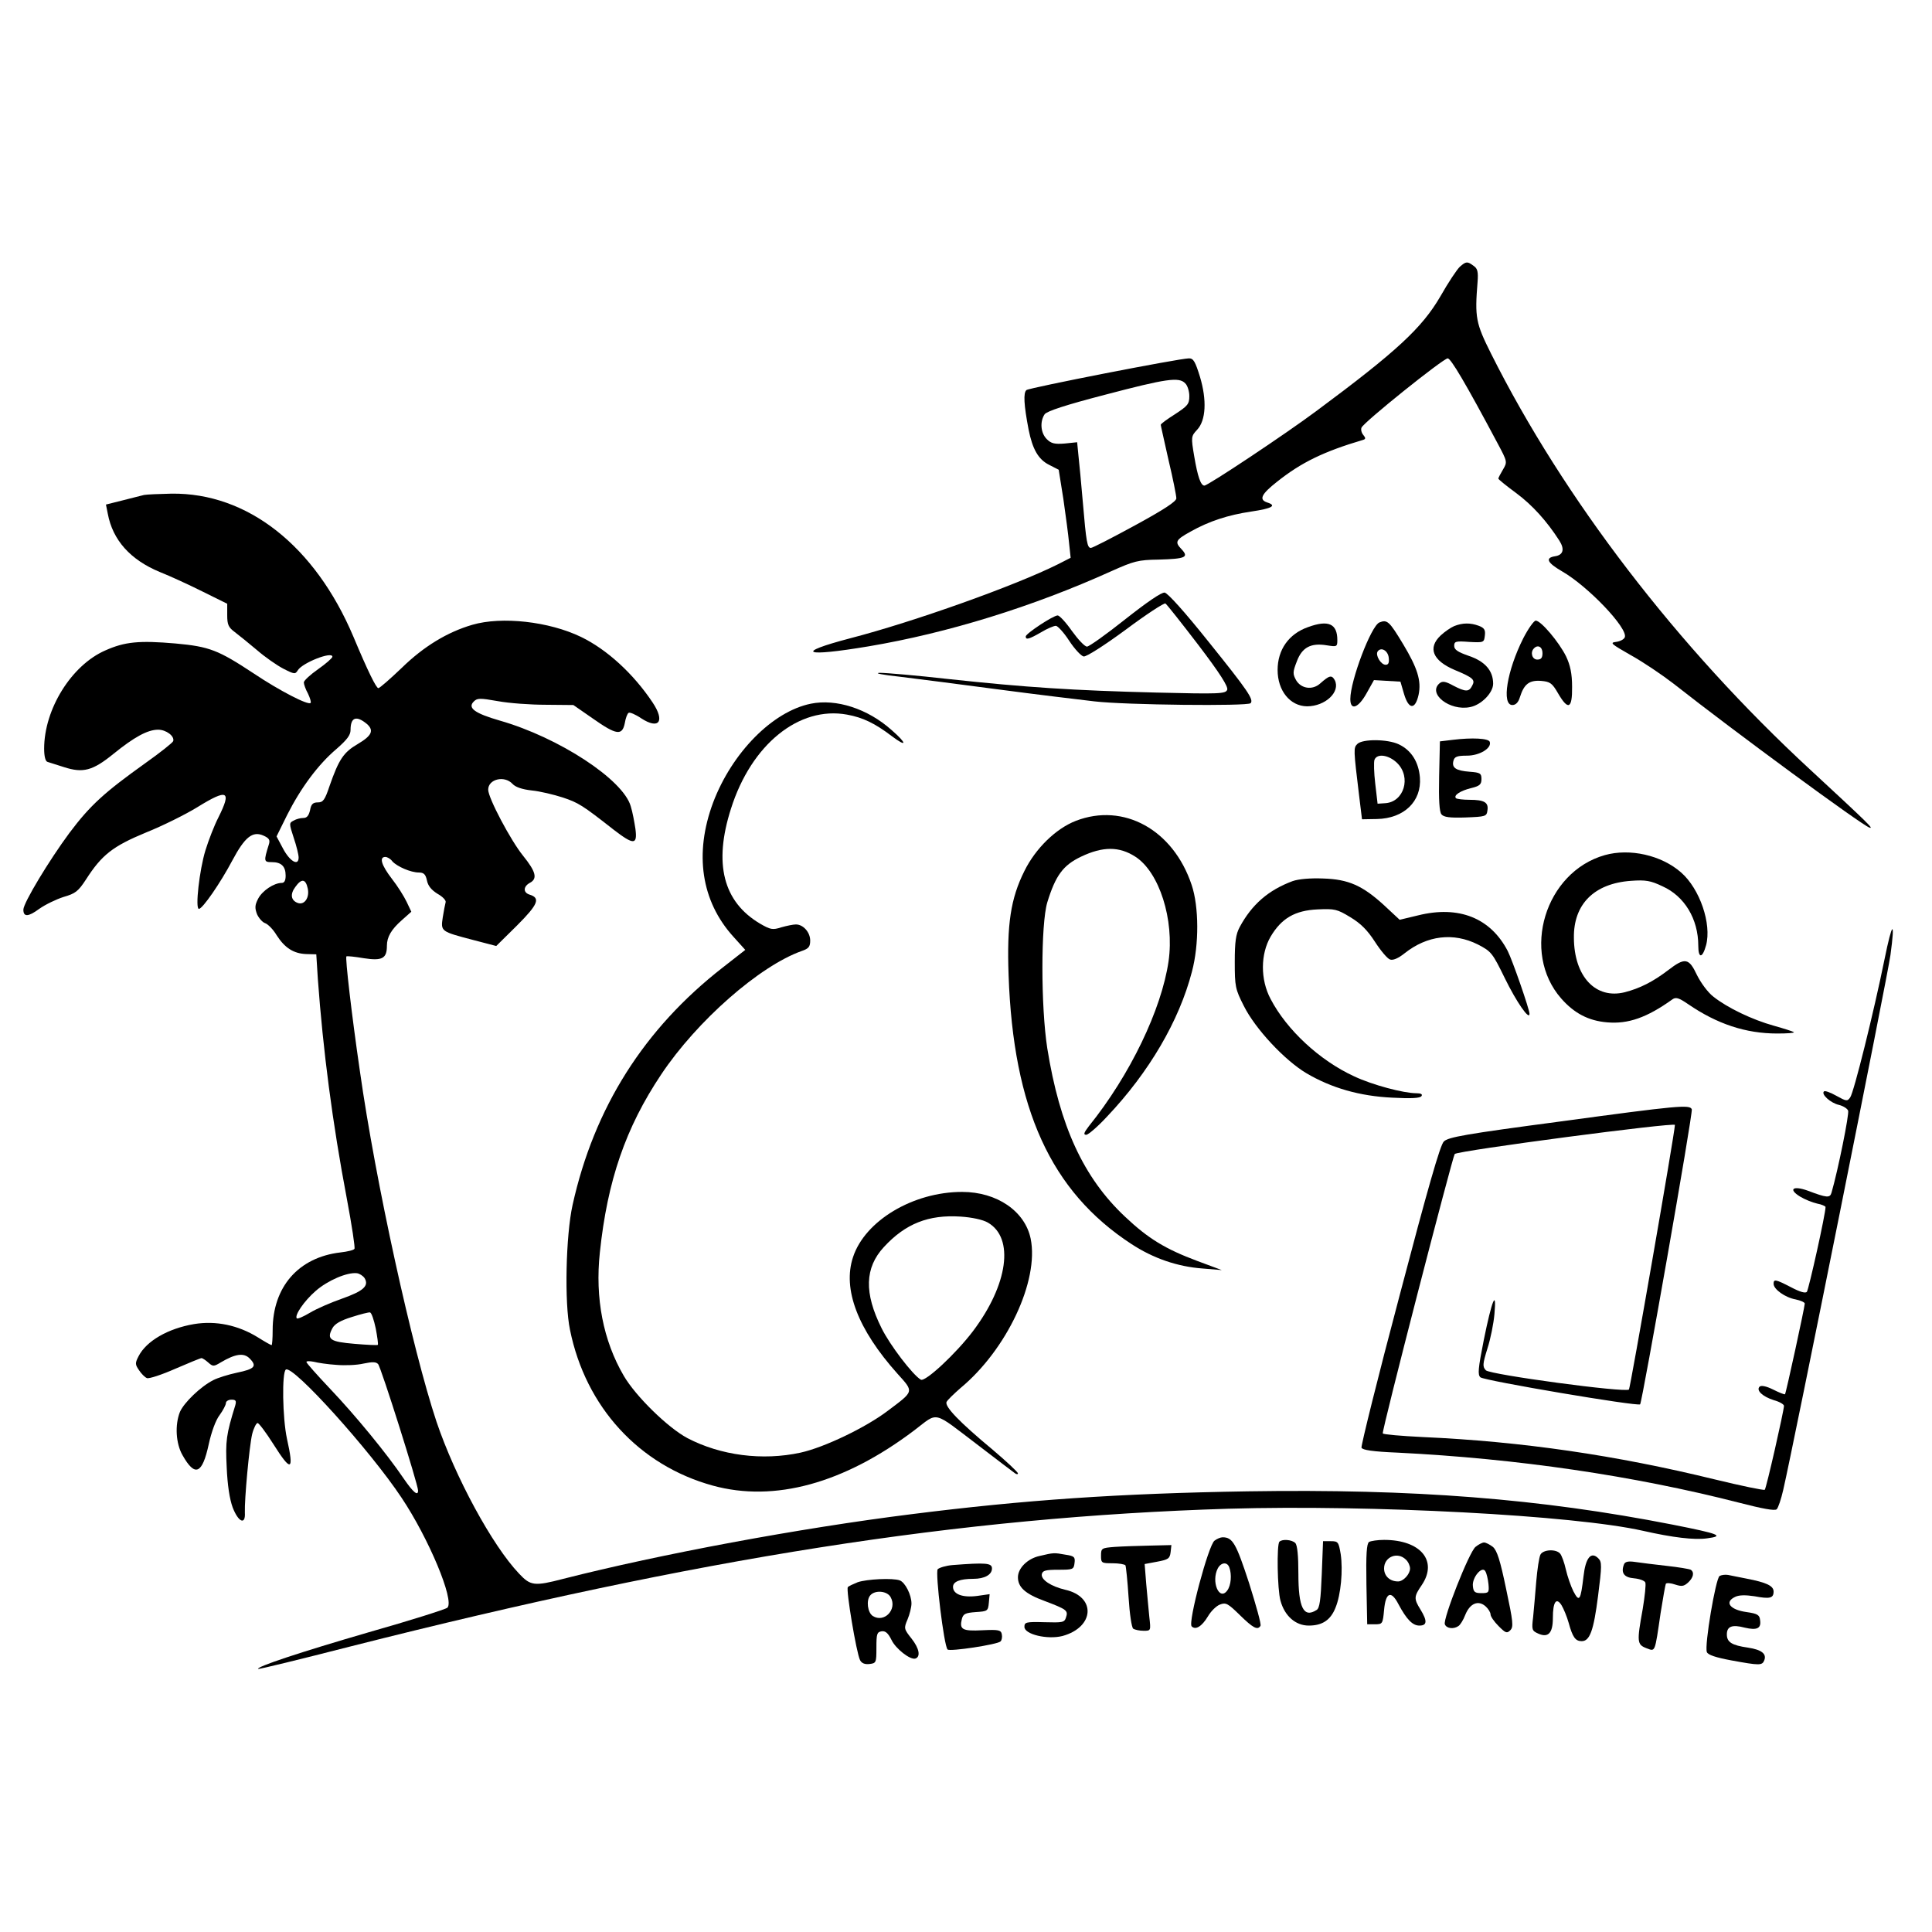 <?xml version="1.0" standalone="no"?>
<!DOCTYPE svg PUBLIC "-//W3C//DTD SVG 20010904//EN"
 "http://www.w3.org/TR/2001/REC-SVG-20010904/DTD/svg10.dtd">
<svg version="1.0" xmlns="http://www.w3.org/2000/svg"
 width="744pt" height="744pt" viewBox="0 0 744 744"
 preserveAspectRatio="xMidYMid meet">
<g transform="translate(0,744) scale(0.1,-0.1)"
fill="#000000" stroke="none">
<path d="M5622 6413 c-11 -10 -45 -61 -75 -114 -71 -122 -168 -212 -478 -442
-118 -88 -417 -287 -431 -287 -14 0 -26 35 -39 112 -13 76 -12 78 11 103 34
36 38 114 11 204 -18 58 -25 71 -42 71 -37 0 -614 -113 -626 -122 -13 -10 -10
-58 8 -152 15 -75 37 -115 79 -136 l37 -19 18 -113 c9 -62 19 -138 22 -170 l6
-56 -49 -25 c-164 -82 -553 -221 -800 -285 -217 -57 -180 -73 71 -31 303 51
631 152 936 290 85 38 102 43 180 44 105 3 118 9 89 40 -27 28 -23 36 35 68
71 40 145 64 233 77 81 12 100 23 62 35 -33 11 -23 32 38 80 93 74 179 116
331 161 10 3 11 7 1 19 -7 8 -10 21 -7 28 7 20 315 267 332 267 12 0 68 -94
192 -327 38 -71 38 -72 21 -101 -10 -17 -18 -32 -18 -35 0 -3 31 -28 69 -56
62 -46 118 -108 166 -183 21 -33 15 -55 -16 -60 -40 -6 -31 -25 26 -58 101
-58 255 -220 242 -254 -3 -8 -18 -16 -34 -18 -25 -3 -18 -8 57 -51 47 -26 121
-76 165 -110 235 -185 724 -544 754 -554 18 -6 0 12 -229 224 -511 472 -949
1044 -1228 1601 -59 118 -63 139 -52 276 3 39 0 52 -15 62 -24 18 -29 18 -53
-3z m-1058 -449 c9 -8 16 -31 16 -49 0 -31 -6 -38 -55 -70 -30 -19 -55 -37
-55 -41 0 -3 14 -64 30 -136 17 -71 30 -137 30 -147 0 -12 -47 -43 -159 -104
-88 -48 -164 -87 -170 -87 -14 0 -18 21 -31 175 -6 72 -14 153 -17 181 l-5 51
-48 -5 c-39 -3 -52 0 -69 17 -24 24 -27 68 -8 96 10 12 79 35 233 75 236 62
284 69 308 44z"/>
<path d="M555 5534 c-11 -3 -49 -12 -83 -21 l-64 -16 7 -35 c19 -102 87 -178
201 -225 38 -15 112 -49 164 -75 l95 -47 0 -44 c0 -37 5 -47 29 -65 16 -12 54
-43 85 -69 31 -27 77 -59 102 -72 43 -22 46 -22 56 -6 18 29 133 74 133 52 0
-5 -25 -27 -55 -48 -30 -21 -55 -44 -55 -51 0 -7 7 -27 16 -43 8 -17 13 -33
10 -36 -9 -10 -121 48 -218 113 -138 91 -171 104 -302 116 -140 12 -195 7
-271 -27 -130 -57 -235 -226 -235 -378 0 -30 5 -49 13 -51 6 -2 35 -11 63 -20
74 -24 111 -14 191 51 79 64 131 93 172 93 31 0 64 -25 58 -44 -2 -6 -51 -45
-109 -86 -155 -111 -210 -160 -291 -268 -77 -104 -177 -269 -177 -295 0 -29
19 -28 61 3 24 17 66 37 94 46 45 13 56 21 86 67 61 95 103 128 231 181 65 26
153 70 197 97 118 73 134 65 82 -39 -16 -31 -38 -88 -50 -127 -23 -75 -40
-225 -25 -225 14 0 83 100 129 187 48 90 78 114 120 95 22 -10 26 -17 20 -35
-20 -64 -19 -67 12 -67 36 0 53 -16 53 -52 0 -19 -5 -28 -15 -28 -30 0 -75
-30 -91 -61 -13 -25 -13 -36 -4 -60 7 -15 21 -31 31 -34 11 -4 31 -24 44 -46
32 -50 66 -71 114 -73 l39 -1 6 -95 c20 -274 56 -553 112 -848 19 -101 32
-187 29 -191 -2 -5 -27 -11 -54 -14 -162 -19 -261 -133 -261 -299 0 -32 -2
-58 -4 -58 -3 0 -26 13 -53 30 -76 47 -162 65 -246 51 -100 -17 -183 -65 -213
-123 -14 -27 -14 -32 1 -54 9 -14 23 -28 31 -31 8 -3 57 13 109 36 51 22 97
41 101 41 4 0 16 -8 26 -17 18 -16 21 -16 49 1 56 33 88 37 110 15 30 -30 20
-41 -48 -55 -33 -7 -75 -20 -92 -29 -49 -25 -112 -86 -128 -122 -20 -50 -16
-122 10 -167 48 -85 76 -73 101 43 10 46 27 93 42 112 13 18 24 39 24 46 0 7
10 13 21 13 17 0 20 -4 15 -22 -35 -113 -38 -137 -33 -238 3 -69 11 -122 23
-155 22 -57 50 -69 47 -20 -2 49 17 255 28 302 6 24 16 43 21 43 5 0 32 -36
60 -80 70 -111 81 -106 53 20 -17 79 -20 256 -4 266 28 17 324 -311 445 -493
105 -157 205 -396 177 -424 -6 -6 -142 -49 -304 -95 -265 -77 -433 -133 -425
-141 2 -2 162 37 357 87 1346 341 2344 498 3379 530 550 16 1331 -25 1597 -85
115 -26 198 -36 247 -29 68 9 48 17 -134 53 -511 100 -995 138 -1635 128 -494
-8 -860 -33 -1295 -88 -432 -54 -968 -154 -1341 -249 -111 -29 -126 -27 -170
20 -103 108 -246 372 -318 585 -93 279 -235 925 -295 1350 -32 219 -57 437
-52 442 2 2 32 -1 67 -7 71 -11 89 -1 89 48 0 34 17 63 58 99 l36 32 -18 38
c-10 21 -35 61 -57 89 -40 52 -50 84 -25 84 7 0 20 -7 27 -17 18 -20 71 -43
102 -43 19 0 26 -7 31 -30 4 -21 17 -37 41 -52 20 -11 34 -26 31 -33 -2 -7 -7
-33 -11 -58 -8 -54 -8 -54 118 -87 l88 -23 80 79 c82 82 91 106 48 119 -25 8
-24 31 1 45 31 16 24 43 -26 105 -47 58 -134 222 -134 254 0 41 63 56 94 22
11 -12 37 -21 74 -25 31 -3 85 -16 119 -27 60 -20 75 -29 196 -124 78 -60 92
-59 84 3 -4 26 -11 65 -18 87 -29 103 -277 265 -504 330 -97 28 -126 49 -100
74 13 13 24 13 92 1 43 -8 126 -14 185 -14 l106 -1 75 -52 c91 -64 113 -67
123 -18 3 19 10 38 15 40 4 3 26 -6 48 -21 69 -45 93 -12 44 61 -74 111 -176
204 -275 252 -124 60 -306 80 -419 47 -96 -28 -187 -83 -272 -166 -45 -43 -85
-78 -90 -78 -8 0 -40 64 -96 198 -148 350 -408 555 -701 551 -47 -1 -94 -3
-105 -5z m858 -882 c28 -25 19 -45 -35 -77 -55 -32 -73 -59 -109 -162 -18 -54
-25 -63 -45 -63 -19 0 -26 -7 -30 -30 -5 -21 -12 -30 -26 -30 -11 0 -27 -4
-37 -10 -18 -9 -18 -11 0 -66 11 -32 19 -66 19 -76 0 -35 -34 -15 -60 34 l-25
47 41 83 c52 103 119 194 190 254 40 35 54 53 54 73 0 49 22 57 63 23z m-228
-633 c8 -36 -13 -66 -39 -56 -26 10 -29 34 -9 61 24 34 40 32 48 -5z m219
-1501 c18 -30 -5 -50 -87 -79 -43 -15 -98 -39 -123 -54 -25 -15 -48 -25 -51
-22 -10 11 28 67 73 106 46 40 120 72 158 68 10 -1 24 -10 30 -19z m43 -194
c6 -32 10 -60 8 -63 -2 -2 -43 0 -90 4 -94 8 -108 17 -85 60 9 17 32 30 74 43
34 11 66 19 71 18 6 -2 15 -29 22 -62z m-152 -140 c33 -3 80 -1 105 5 34 7 48
7 56 -2 11 -11 154 -464 154 -487 0 -23 -19 -7 -56 47 -65 96 -186 243 -282
344 -51 54 -92 100 -92 104 0 4 12 4 28 1 15 -4 54 -10 87 -12z"/>
<path d="M4333 5055 c-73 -58 -139 -105 -147 -105 -9 0 -34 27 -58 60 -23 33
-48 60 -55 60 -17 0 -123 -70 -123 -81 0 -14 12 -11 59 16 23 14 49 25 57 25
7 0 31 -26 51 -57 21 -32 46 -59 56 -61 10 -2 79 42 162 103 79 59 148 104
153 101 5 -3 62 -75 127 -160 83 -109 115 -160 111 -172 -6 -16 -28 -17 -274
-11 -319 8 -502 20 -799 52 -123 14 -242 24 -265 24 -24 -1 11 -8 77 -15 66
-8 237 -30 380 -49 143 -19 310 -39 370 -46 120 -14 589 -19 601 -7 13 14 -11
49 -163 238 -91 114 -156 186 -168 188 -13 1 -67 -36 -152 -103z"/>
<path d="M5312 5043 c-32 -13 -112 -224 -112 -295 0 -46 31 -35 63 23 l28 50
51 -3 51 -3 14 -48 c18 -60 43 -61 56 -2 11 53 -4 102 -60 195 -53 88 -61 95
-91 83z m36 -136 c2 -19 -1 -27 -12 -27 -18 0 -40 36 -31 51 13 19 40 4 43
-24z"/>
<path d="M5866 4982 c-63 -125 -84 -257 -42 -257 13 0 23 10 29 30 16 51 36
66 81 63 35 -3 43 -8 66 -48 39 -67 55 -60 54 25 0 51 -7 83 -23 117 -27 55
-97 138 -117 138 -7 0 -29 -31 -48 -68z m74 -57 c0 -18 -5 -25 -20 -25 -20 0
-28 28 -13 43 15 16 33 6 33 -18z"/>
<path d="M5037 5025 c-74 -26 -117 -87 -117 -165 0 -80 48 -139 113 -140 71 0
130 56 107 101 -12 21 -21 18 -56 -13 -30 -27 -74 -20 -93 13 -13 24 -13 31 3
72 20 54 54 72 115 62 39 -6 41 -6 41 20 0 63 -34 79 -113 50z"/>
<path d="M5600 5029 c-14 -6 -37 -22 -52 -36 -51 -48 -31 -97 54 -133 72 -30
80 -38 67 -61 -12 -24 -25 -24 -73 1 -29 16 -41 18 -52 9 -48 -40 39 -108 117
-92 43 8 89 55 89 90 0 50 -31 86 -93 107 -43 15 -57 24 -57 39 0 17 6 19 58
15 56 -3 57 -2 60 24 3 22 -2 30 -23 38 -32 12 -62 12 -95 -1z"/>
<path d="M3122 4730 c-147 -30 -303 -188 -376 -381 -73 -196 -46 -379 78 -516
l46 -51 -87 -68 c-303 -236 -495 -540 -578 -914 -26 -117 -32 -377 -10 -481
60 -297 266 -522 550 -600 237 -65 505 8 776 213 95 72 67 78 249 -60 69 -53
131 -100 138 -105 6 -5 12 -5 12 -1 0 5 -44 46 -97 91 -130 108 -185 166 -178
184 4 8 28 31 53 53 179 148 304 414 271 576 -22 106 -130 180 -264 180 -189
0 -374 -111 -420 -251 -41 -123 18 -278 171 -449 64 -71 65 -66 -36 -142 -85
-65 -246 -142 -337 -162 -147 -32 -308 -11 -436 56 -75 40 -199 161 -245 240
-79 135 -111 299 -92 475 29 276 99 480 236 685 138 207 380 419 542 476 26 9
32 16 32 40 0 32 -27 62 -55 62 -10 0 -35 -5 -56 -11 -34 -11 -42 -9 -82 14
-142 84 -180 231 -112 443 78 247 262 396 447 362 61 -11 108 -34 171 -82 61
-46 61 -30 0 23 -92 82 -213 121 -311 101z m682 -1998 c103 -59 78 -239 -57
-418 -65 -86 -184 -197 -201 -187 -31 18 -119 133 -151 198 -68 136 -65 233 9
313 83 90 172 125 295 117 45 -3 86 -12 105 -23z"/>
<path d="M5595 4591 l-50 -6 -3 -134 c-2 -92 1 -138 9 -147 9 -11 32 -14 93
-12 77 3 81 4 84 27 5 31 -12 41 -69 41 -25 0 -48 3 -52 6 -11 11 17 29 58 39
33 8 40 14 40 35 0 22 -5 25 -45 28 -53 4 -70 15 -63 42 4 16 14 20 52 20 49
0 96 29 88 53 -4 14 -69 17 -142 8z"/>
<path d="M5227 4575 c-15 -15 -15 -19 7 -200 l11 -90 57 1 c105 2 173 68 166
160 -5 60 -33 105 -82 128 -43 20 -139 21 -159 1z m154 -74 c54 -54 26 -149
-46 -154 l-30 -2 -9 77 c-5 42 -6 83 -3 92 10 26 56 19 88 -13z"/>
<path d="M4143 4279 c-77 -30 -155 -106 -198 -193 -53 -106 -68 -205 -61 -401
18 -515 163 -833 472 -1035 85 -56 179 -88 276 -95 l73 -6 -94 35 c-123 46
-189 86 -278 170 -161 151 -252 350 -300 649 -25 161 -25 478 0 562 32 104 61
143 130 176 84 40 147 40 209 0 92 -59 151 -242 128 -403 -27 -185 -148 -438
-307 -635 -19 -25 -22 -33 -10 -33 8 0 45 32 81 71 161 170 277 368 326 557
28 105 27 251 -1 334 -71 213 -262 318 -446 247z"/>
<path d="M6180 4147 c-230 -65 -324 -374 -168 -552 50 -57 105 -86 177 -92 81
-7 153 18 252 89 13 9 25 5 60 -19 111 -76 221 -113 343 -113 38 0 67 2 64 5
-3 3 -38 14 -77 25 -83 23 -179 69 -233 112 -21 16 -48 53 -63 83 -31 66 -46
69 -111 19 -59 -45 -109 -70 -167 -85 -112 -28 -195 60 -196 209 -2 130 78
210 220 220 56 4 75 1 121 -21 85 -38 138 -126 138 -229 0 -50 16 -49 30 2 22
82 -24 217 -96 280 -76 67 -198 94 -294 67z"/>
<path d="M4978 4047 c-94 -35 -157 -90 -204 -177 -15 -28 -19 -56 -19 -135 0
-94 2 -104 35 -169 44 -88 157 -209 241 -259 97 -57 205 -88 330 -94 74 -4
108 -2 113 6 5 7 -2 11 -19 11 -50 0 -170 32 -240 65 -133 61 -260 179 -322
298 -40 75 -39 173 0 240 42 71 94 101 181 105 66 3 75 1 126 -30 40 -24 66
-50 95 -95 22 -34 48 -65 58 -68 11 -4 31 4 56 24 87 69 188 81 282 34 52 -27
56 -32 104 -130 45 -92 95 -164 95 -137 0 17 -66 207 -84 242 -66 127 -188
176 -345 137 l-71 -17 -59 55 c-84 77 -138 101 -236 104 -49 2 -94 -2 -117
-10z"/>
<path d="M7257 3745 c-41 -202 -118 -512 -132 -531 -11 -16 -15 -15 -53 6 -23
13 -45 21 -48 17 -12 -11 26 -45 58 -52 16 -4 32 -14 35 -22 5 -12 -39 -230
-64 -316 -6 -21 -18 -20 -92 8 -56 20 -76 6 -29 -23 18 -11 48 -23 66 -27 17
-3 32 -10 32 -13 1 -23 -65 -319 -72 -327 -6 -6 -27 0 -61 18 -60 31 -67 32
-67 13 0 -21 45 -53 85 -60 19 -4 35 -11 35 -16 0 -13 -72 -344 -76 -349 -2
-2 -22 6 -46 18 -26 13 -46 17 -52 11 -14 -14 11 -38 55 -52 22 -6 39 -16 39
-22 -1 -22 -68 -317 -74 -323 -3 -3 -90 15 -193 40 -380 93 -743 146 -1124
163 -82 4 -152 10 -154 14 -5 8 269 1067 277 1076 13 13 848 123 848 112 -1
-33 -172 -1014 -177 -1019 -14 -13 -533 57 -551 74 -13 14 -13 23 6 84 12 37
24 97 27 133 9 100 -10 53 -41 -100 -22 -111 -24 -134 -13 -144 15 -13 606
-113 615 -104 8 9 204 1122 199 1136 -7 19 -51 15 -508 -47 -362 -48 -431 -60
-447 -77 -14 -13 -63 -185 -170 -592 -84 -316 -149 -579 -147 -587 4 -9 43
-15 139 -19 462 -23 909 -89 1312 -192 93 -24 141 -33 148 -26 6 6 17 39 25
74 39 168 403 1984 413 2060 19 140 7 131 -23 -17z"/>
<path d="M4677 1507 c-23 -16 -103 -315 -88 -330 15 -15 39 -1 63 39 11 19 32
40 46 45 23 9 31 4 77 -41 50 -49 68 -59 79 -41 4 5 -17 79 -44 165 -50 153
-63 176 -102 176 -8 0 -22 -6 -31 -13z m57 -103 c10 -27 7 -69 -8 -89 -31 -42
-63 35 -36 86 13 23 36 25 44 3z"/>
<path d="M4927 1503 c-11 -10 -8 -185 4 -227 16 -59 58 -96 109 -96 52 0 84
21 103 69 21 51 29 144 20 206 -8 47 -10 50 -38 50 l-30 0 -5 -128 c-4 -99 -8
-130 -20 -137 -50 -32 -70 9 -70 140 0 69 -4 110 -12 118 -13 13 -50 16 -61 5z"/>
<path d="M5272 1502 c-9 -7 -12 -46 -10 -163 l3 -154 30 0 c29 0 30 2 35 55 6
68 27 77 55 23 32 -60 55 -83 81 -83 30 0 31 18 4 62 -26 42 -25 50 5 94 63
93 -4 174 -145 174 -25 0 -51 -4 -58 -8z m142 -68 c9 -8 16 -24 16 -34 0 -22
-26 -50 -46 -50 -32 0 -54 21 -54 50 0 45 52 66 84 34z"/>
<path d="M5682 1483 c-25 -21 -126 -278 -118 -298 6 -16 33 -20 52 -7 7 4 19
23 27 44 18 44 50 57 78 32 10 -9 19 -23 19 -31 0 -8 14 -28 31 -45 27 -27 32
-29 45 -16 13 13 11 32 -16 159 -23 111 -35 148 -51 162 -12 9 -27 17 -34 17
-7 0 -22 -8 -33 -17z m50 -143 c3 -33 1 -35 -27 -35 -25 0 -31 4 -33 27 -4 33
36 80 48 57 5 -8 10 -30 12 -49z"/>
<path d="M4293 1483 c-51 -4 -53 -5 -53 -34 0 -28 2 -29 44 -29 25 0 47 -4 50
-8 2 -4 8 -59 12 -122 4 -65 12 -118 18 -122 6 -4 24 -8 40 -8 28 0 28 0 22
53 -3 28 -8 86 -12 128 l-6 76 48 9 c43 8 49 12 52 37 l3 27 -83 -2 c-46 -1
-107 -3 -135 -5z"/>
<path d="M5932 1453 c-5 -10 -12 -56 -16 -103 -4 -47 -9 -108 -12 -137 -6 -49
-5 -53 20 -64 38 -17 56 2 56 60 0 62 13 81 33 50 8 -13 21 -44 28 -69 15 -55
26 -70 50 -70 31 0 46 40 63 174 15 117 15 131 1 145 -28 28 -49 2 -57 -69
-11 -93 -16 -102 -39 -58 -10 20 -23 58 -29 84 -6 27 -16 54 -22 61 -16 19
-66 16 -76 -4z"/>
<path d="M4003 1448 c-46 -10 -83 -47 -83 -82 0 -38 28 -64 102 -91 87 -33 92
-37 83 -64 -6 -19 -13 -20 -83 -18 -71 2 -77 0 -77 -18 0 -29 89 -50 147 -35
123 34 130 151 10 178 -55 13 -94 39 -90 60 3 14 15 17 63 17 57 0 60 1 63 26
3 23 -1 27 -35 32 -44 8 -45 8 -100 -5z"/>
<path d="M6254 1416 c-13 -33 0 -51 39 -54 21 -2 40 -9 43 -16 3 -8 -2 -53
-10 -102 -23 -127 -22 -137 14 -151 35 -13 32 -21 55 136 9 57 18 107 20 112
3 4 19 3 36 -3 25 -8 33 -7 49 7 21 19 26 40 11 50 -6 3 -47 10 -93 15 -46 5
-100 12 -121 15 -27 4 -39 1 -43 -9z"/>
<path d="M3668 1413 c-25 -2 -51 -10 -57 -16 -10 -13 24 -295 38 -309 8 -9
192 19 204 31 5 5 7 17 5 27 -3 17 -12 19 -75 16 -77 -4 -89 3 -79 43 5 20 13
24 54 27 45 3 47 4 50 36 l3 33 -49 -7 c-56 -7 -92 7 -92 35 0 20 26 31 78 31
44 0 72 16 72 40 0 21 -23 23 -152 13z"/>
<path d="M6622 1371 c-15 -9 -59 -269 -49 -293 4 -11 35 -21 94 -32 109 -20
119 -20 127 0 10 25 -10 41 -62 49 -63 9 -82 21 -82 51 0 31 20 39 69 26 47
-11 64 -3 59 29 -2 20 -10 25 -52 31 -65 9 -87 39 -43 59 15 7 40 7 73 2 59
-11 74 -8 74 18 0 22 -27 35 -105 50 -27 5 -59 12 -70 14 -11 2 -26 0 -33 -4z"/>
<path d="M3303 1347 c-17 -7 -35 -15 -38 -19 -8 -8 33 -254 47 -281 6 -12 18
-17 36 -15 26 3 27 5 27 63 0 53 2 60 20 63 15 2 25 -7 38 -33 16 -34 72 -78
92 -72 21 7 15 39 -14 76 -30 38 -31 40 -16 75 8 19 15 47 15 61 0 33 -24 81
-45 89 -27 10 -127 5 -162 -7z m127 -58 c26 -47 -25 -100 -69 -72 -20 13 -26
60 -10 79 18 22 66 18 79 -7z"/>
</g>
</svg>
